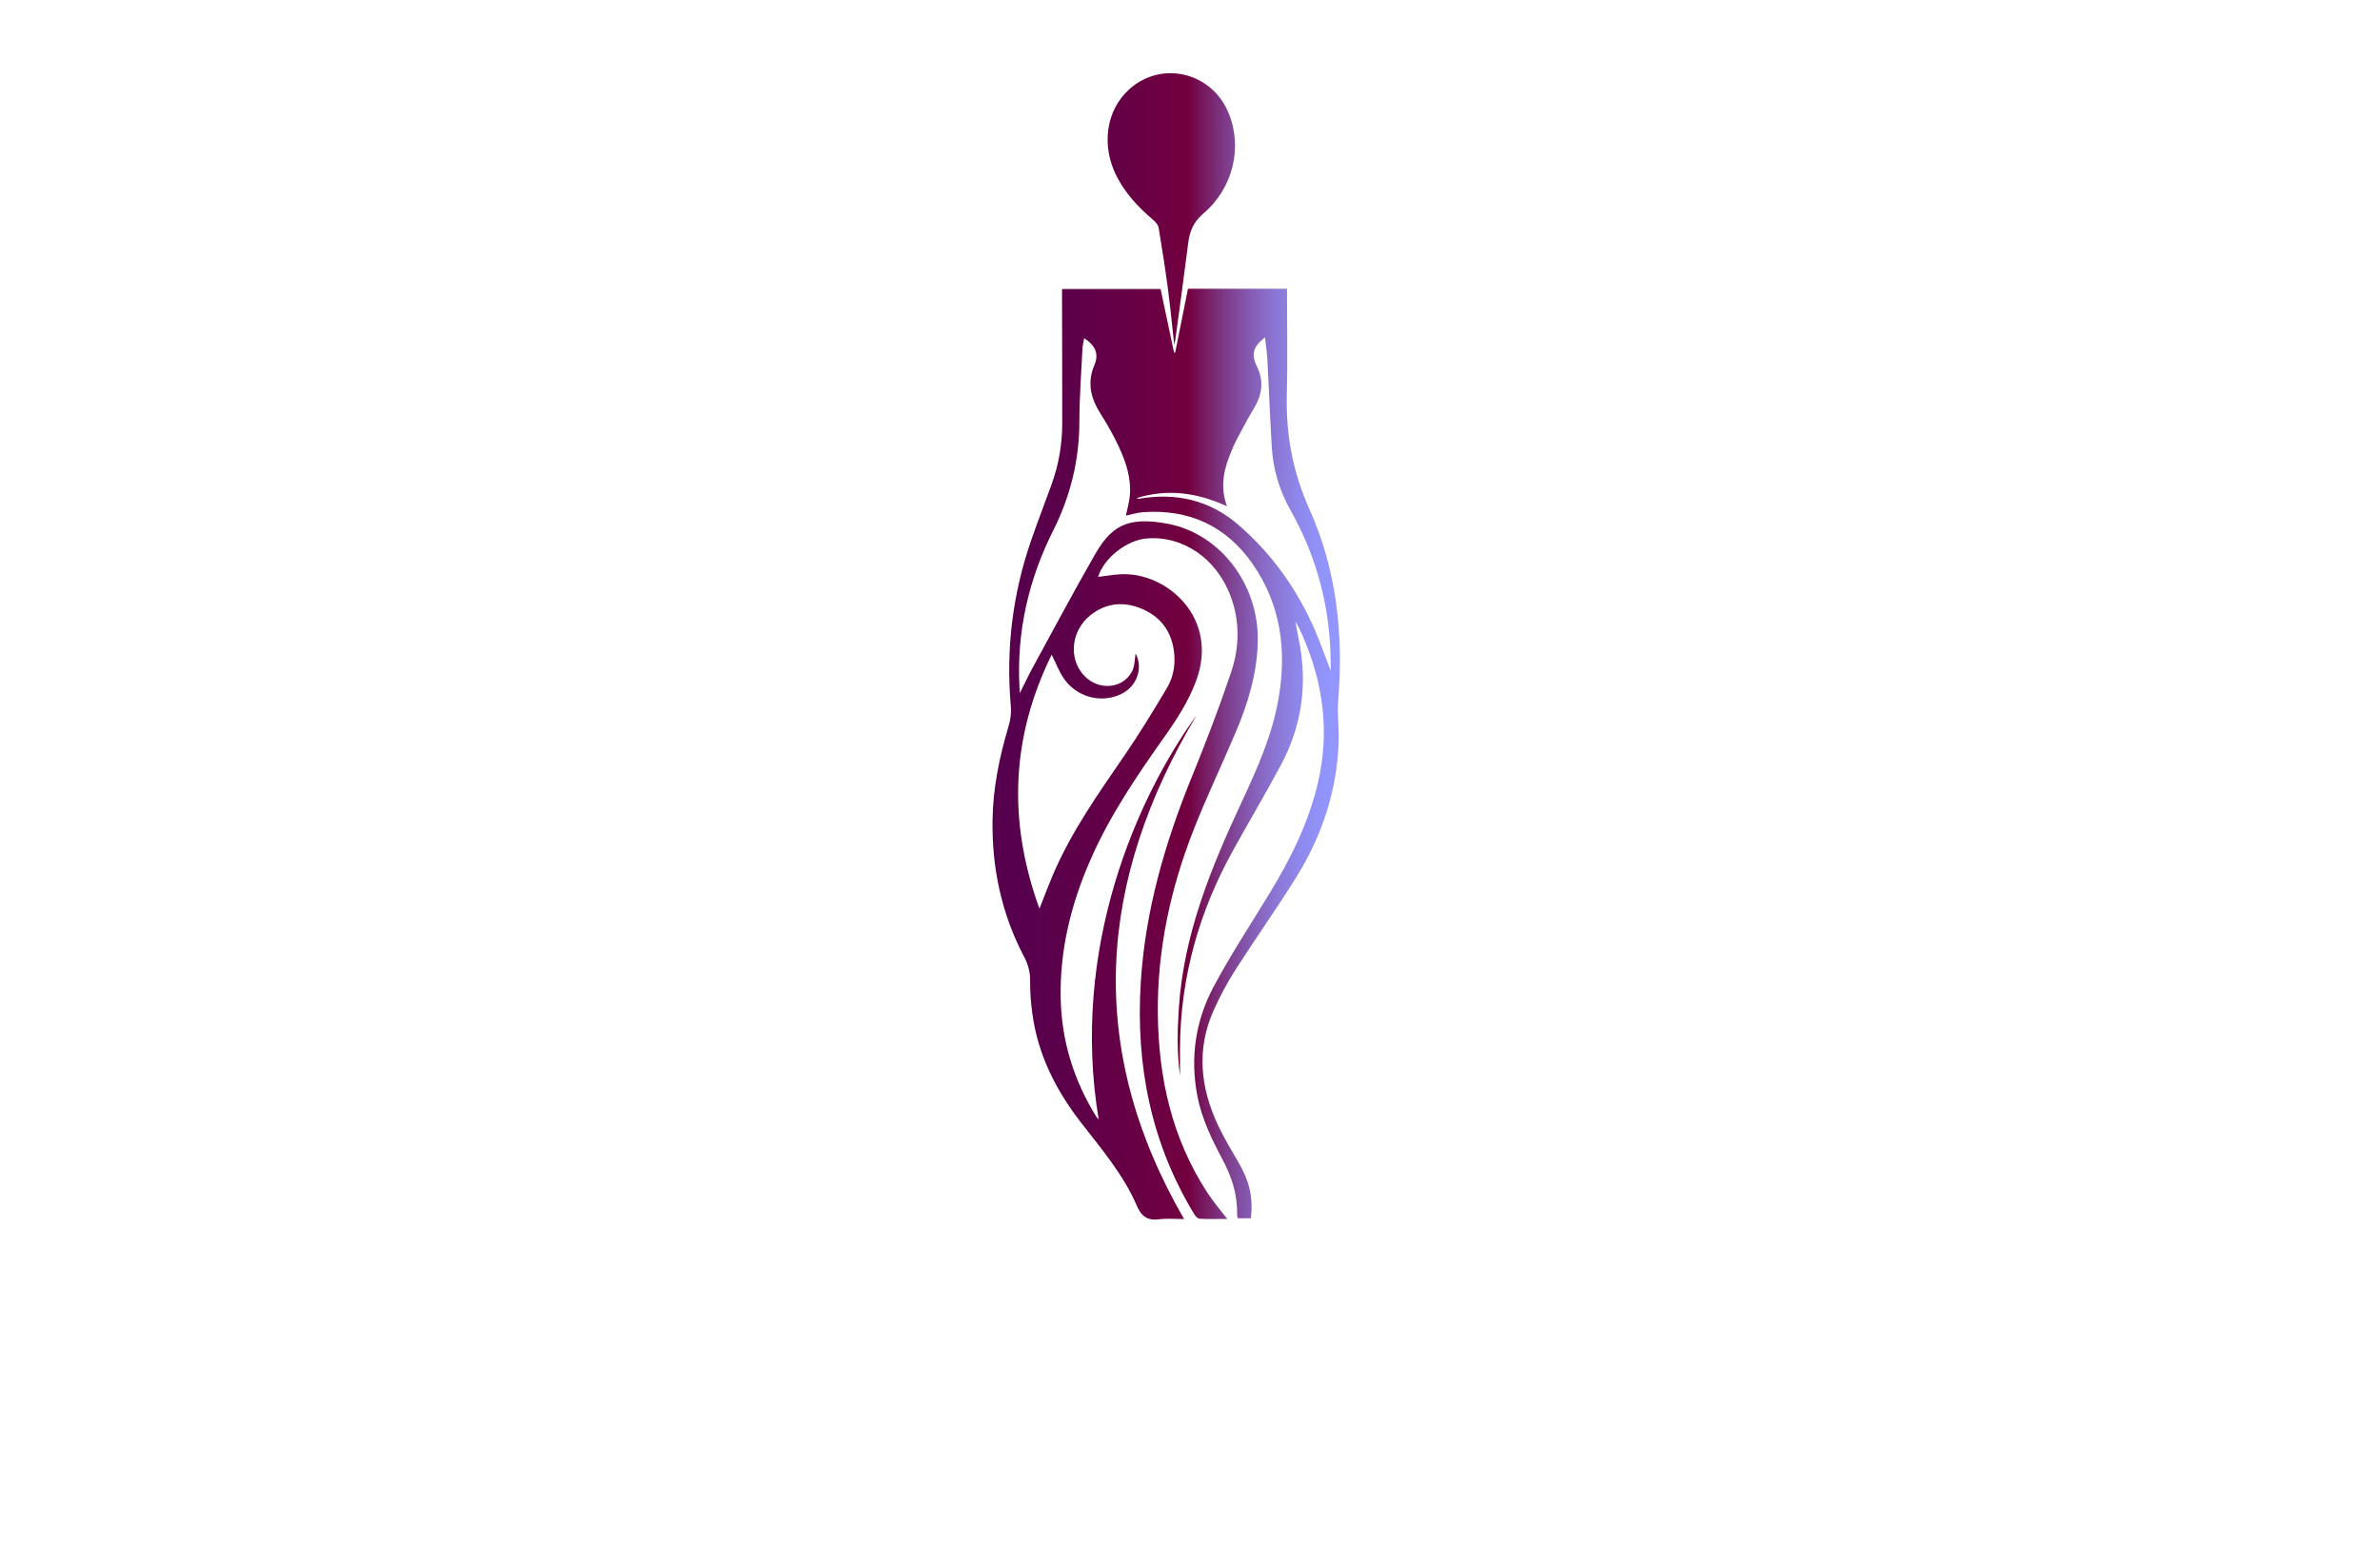 <?xml version="1.0" encoding="utf-8"?>
<!-- Generator: Adobe Illustrator 27.8.1, SVG Export Plug-In . SVG Version: 6.00 Build 0)  -->
<svg version="1.1" xmlns="http://www.w3.org/2000/svg" xmlns:xlink="http://www.w3.org/1999/xlink" x="0px" y="0px"
	 viewBox="0 0 350 230" style="enable-background:new 0 0 350 230;" xml:space="preserve">
<style type="text/css">
	.st0{fill:#DEFDFF;}
	.st1{fill:#E1FEFF;}
	.st2{fill:#FAFCE3;}
	.st3{fill:#FFFFFF;}
	.st4{fill:#AC8746;}
	.st5{fill:#F5F7B7;}
	.st6{fill:#B7F3F9;}
	.st7{fill:#E6FEFF;}
	.st8{fill:#0035AA;}
	.st9{fill:#FFE3EA;}
	.st10{fill:#FCFFD7;}
	.st11{fill:#EAFFDC;}
	.st12{fill:#F7EDB7;}
	.st13{fill:#FFFFC6;}
	.st14{fill:#350B00;}
	.st15{fill:#FBF8F2;}
	.st16{fill:#DCFDFF;}
	.st17{fill:#F2F7B7;}
	.st18{fill:#E4335A;}
	.st19{fill:#005199;}
	.st20{fill:#AD0000;}
	.st21{fill:#00E2E2;}
	.st22{fill:#003F33;}
	.st23{fill:#600068;}
	.st24{fill:#664600;}
	.st25{fill:#DAB038;}
	.st26{fill:#466F85;}
	.st27{fill:#57D4FF;}
	.st28{fill:#99042B;}
	.st29{fill:#BF882F;}
	.st30{fill:#B0C1C1;}
	.st31{fill:#689FC1;}
	.st32{fill:#CEC1A3;}
	.st33{fill:#F2EBDD;}
	.st34{fill:#ECC752;}
	.st35{fill:#005468;}
	.st36{stroke:#000000;stroke-width:0.25;stroke-miterlimit:10;}
	.st37{fill:#EFECFF;}
	.st38{fill:#FFDE98;}
	.st39{fill:#5B3F00;}
	.st40{fill:#826834;}
	.st41{fill:none;stroke:#5B3F00;stroke-width:2;stroke-miterlimit:10;}
	.st42{fill:#FFBE00;}
	.st43{fill:#9B8D75;}
	.st44{fill:#FFFF00;}
	.st45{fill:#FFBF00;}
	.st46{fill:#FFA500;}
	.st47{fill:#B78802;}
	.st48{fill:#479B99;}
	.st49{fill:url(#SVGID_1_);}
	.st50{fill:#88DFE2;}
	.st51{fill:#9887D3;}
	.st52{fill:#F7B4C0;}
	.st53{fill:#4155A2;}
	.st54{fill:#52A042;}
	.st55{fill:url(#SVGID_00000101803516168615927500000016319995240164384691_);}
	.st56{fill:#151515;}
	.st57{fill:#0C95AA;}
	.st58{fill:#68C0C6;}
	.st59{fill:url(#SVGID_00000006673460715537655570000006355421935411250604_);}
	.st60{fill:url(#SVGID_00000139257106407676425340000006374917334906119337_);}
	.st61{fill:#8CA0B5;}
	.st62{fill:#493737;}
	.st63{fill:#2BB4A2;}
</style>
<g id="Logo1">
</g>
<g id="Logo2">
</g>
<g id="Logo3">
</g>
<g id="Logo4">
</g>
<g id="Logo5">
</g>
<g id="Logo6">
</g>
<g id="Logo7">
</g>
<g id="Logo8">
</g>
<g id="Logo9">
</g>
<g id="Logo10">
</g>
<g id="Logo11">
</g>
<g id="Logo12">
</g>
<g id="Logo13">
</g>
<g id="Logo14">
</g>
<g id="_x31_-15">
	<linearGradient id="SVGID_1_" gradientUnits="userSpaceOnUse" x1="145.939" y1="95.066" x2="197.038" y2="95.066">
		<stop  offset="0" style="stop-color:#55004E"/>
		<stop  offset="0.231" style="stop-color:#5D004A"/>
		<stop  offset="0.565" style="stop-color:#72003F"/>
		<stop  offset="0.596" style="stop-color:#761357"/>
		<stop  offset="0.671" style="stop-color:#7E3B89"/>
		<stop  offset="0.744" style="stop-color:#855CB4"/>
		<stop  offset="0.815" style="stop-color:#8B76D4"/>
		<stop  offset="0.883" style="stop-color:#8F88EC"/>
		<stop  offset="0.946" style="stop-color:#9193FA"/>
		<stop  offset="1" style="stop-color:#9297FF"/>
	</linearGradient>
	<path class="st49" d="M175.96,105.21c-14.5,24.28-16.42,48.84-1.83,74.08c-1.18,0-2.45-0.12-3.69,0.03
		c-1.71,0.21-2.58-0.41-3.27-2.02c-1.99-4.6-5.25-8.39-8.28-12.31c-3.66-4.75-6.29-9.96-7.08-15.97c-0.21-1.56-0.35-3.15-0.32-4.73
		c0.02-1.31-0.29-2.44-0.89-3.58c-3.3-6.27-4.74-13.01-4.64-20.06c0.06-4.74,1.01-9.34,2.37-13.88c0.28-0.93,0.41-1.97,0.32-2.93
		c-0.74-8.36,0.26-16.5,3.01-24.43c0.94-2.71,1.98-5.4,2.96-8.1c1.07-2.93,1.59-5.97,1.59-9.09c0.01-6.04-0.02-12.08-0.03-18.12
		c0-0.5,0-1,0-1.6c4.83,0,9.59,0,14.49,0c0.66,3.11,1.32,6.22,1.98,9.33c0.06,0.01,0.11,0.02,0.17,0.03
		c0.62-3.11,1.25-6.23,1.88-9.39c4.85,0,9.65,0,14.57,0c0,0.43,0,0.82,0,1.21c0,4.82,0.1,9.64-0.03,14.45
		c-0.15,5.85,0.91,11.38,3.32,16.75c4.02,8.96,5.03,18.44,4.23,28.17c-0.16,1.99,0.14,4.02,0.07,6.03
		c-0.23,7.25-2.48,13.92-6.29,20.03c-2.85,4.57-5.98,8.97-8.88,13.51c-1.21,1.9-2.29,3.91-3.21,5.97
		c-2.58,5.75-1.94,11.44,0.68,16.98c0.89,1.88,1.98,3.66,3.02,5.47c1.59,2.76,2.11,5.02,1.78,8.13c-0.62,0-1.24,0-1.93,0
		c-0.04-0.18-0.11-0.38-0.11-0.58c0.08-2.93-0.81-5.58-2.17-8.13c-1.57-2.95-3.03-5.96-3.67-9.29c-1.07-5.61-0.28-11.03,2.37-16.01
		c2.48-4.65,5.38-9.08,8.13-13.58c3.15-5.14,5.83-10.48,7.22-16.4c1.78-7.54,0.81-14.77-2.29-21.79c-0.3-0.68-0.61-1.35-1.02-1.99
		c0.28,1.53,0.62,3.06,0.84,4.6c0.82,5.81-0.2,11.34-2.95,16.49c-2.26,4.25-4.73,8.38-7.06,12.6c-5,9.03-7.74,18.68-7.79,29.05
		c-0.01,1.33,0,2.66,0,4.07c-0.46-3.37-0.39-6.66-0.17-9.96c0.71-10.8,4.71-20.58,9.21-30.23c2.31-4.95,4.55-9.94,5.47-15.39
		c1.2-7.05,0.3-13.74-3.83-19.69c-3.87-5.58-9.35-8.1-16.15-7.61c-0.81,0.06-1.61,0.32-2.49,0.5c0.2-0.96,0.47-1.88,0.57-2.82
		c0.26-2.59-0.53-4.99-1.6-7.29c-0.77-1.66-1.67-3.27-2.65-4.8c-1.46-2.29-2.07-4.58-0.95-7.23c0.7-1.64,0.14-2.89-1.5-3.95
		c-0.09,0.52-0.22,0.99-0.25,1.46c-0.17,3.59-0.45,7.18-0.46,10.77c0,5.69-1.3,10.98-3.86,16.08c-3.62,7.22-5.38,14.91-4.95,23.03
		c0.01,0.17,0.02,0.35,0.06,0.85c0.73-1.46,1.3-2.67,1.94-3.84c2.98-5.46,5.9-10.94,8.99-16.34c2.36-4.14,4.6-5.92,10.86-4.71
		c7.75,1.5,13.34,8.96,13.2,17.21c-0.08,4.76-1.44,9.21-3.28,13.53c-2.02,4.76-4.26,9.44-6.15,14.24
		c-3.42,8.67-5.36,17.69-5.27,27.04c0.09,9.4,2.05,18.33,7.28,26.34c0.43,0.66,0.91,1.29,1.39,1.92c0.45,0.59,0.92,1.16,1.55,1.95
		c-1.52,0-2.8,0.04-4.08-0.03c-0.27-0.01-0.59-0.36-0.76-0.63c-6.39-10.49-8.64-21.94-7.89-34.1c0.65-10.57,3.56-20.55,7.53-30.3
		c2.06-5.05,4.01-10.16,5.75-15.32c1.24-3.68,1.33-7.49-0.07-11.22c-2.06-5.51-6.99-8.91-12.31-8.48c-2.98,0.24-6.32,2.89-7.18,5.66
		c1.15-0.14,2.31-0.35,3.48-0.4c6.67-0.26,14.38,6.48,10.94,15.69c-1.12,3-2.83,5.65-4.66,8.23c-4.06,5.72-7.99,11.52-10.83,17.97
		c-2.86,6.49-4.56,13.24-4.43,20.38c0.11,6.29,1.9,12.1,5.2,17.45c0.09,0.14,0.21,0.26,0.39,0.47
		C157.37,139.44,167.24,117.21,175.96,105.21z M152.86,133.64c0.72-1.83,1.3-3.37,1.94-4.88c2.7-6.37,6.66-11.97,10.55-17.63
		c2.21-3.22,4.25-6.57,6.25-9.93c1.02-1.7,1.31-3.65,1.01-5.63c-0.43-2.86-2.03-4.9-4.66-6.02c-2.63-1.12-5.21-0.92-7.53,0.88
		c-3.13,2.44-3.37,7.03-0.5,9.39c2.16,1.77,5.36,1.29,6.58-1.12c0.4-0.8,0.36-1.83,0.5-2.58c1.14,2.1,0.23,4.84-2.15,5.97
		c-2.93,1.39-6.52,0.45-8.41-2.31c-0.72-1.06-1.18-2.3-1.78-3.5C148.71,108.37,148.17,120.71,152.86,133.64z M180.44,74.46
		c-4.47-2.06-8.81-2.59-13.28-1.21c0.13,0.09,0.27,0.11,0.4,0.09c5.41-0.91,10.35,0.22,14.51,3.81c4.97,4.28,8.71,9.53,11.32,15.56
		c0.8,1.86,1.46,3.77,2.3,5.94c0-0.58,0-0.88,0-1.18c-0.05-7.96-1.97-15.43-5.88-22.37c-1.63-2.89-2.58-6.01-2.78-9.32
		c-0.26-4.3-0.42-8.61-0.65-12.92c-0.06-1.04-0.22-2.08-0.35-3.24c-1.72,1.33-2.09,2.46-1.19,4.27c1.03,2.09,0.79,4.02-0.31,5.95
		c-0.3,0.53-0.64,1.04-0.92,1.58c-0.84,1.59-1.78,3.13-2.46,4.78C180.08,68.74,179.31,71.37,180.44,74.46z M172.83,50.05
		c0.64-4.74,1.3-9.47,1.89-14.21c0.22-1.76,0.73-3.14,2.21-4.4c4.48-3.81,5.86-9.89,3.68-14.97c-2.52-5.89-9.83-7.58-14.53-3.35
		c-3.42,3.07-4.18,8.27-1.87,12.8c1.3,2.55,3.2,4.58,5.36,6.41c0.36,0.3,0.75,0.74,0.82,1.17c0.5,2.98,0.96,5.96,1.36,8.95
		c0.35,2.66,0.61,5.34,0.93,8.26C172.77,50.32,172.81,50.19,172.83,50.05z"/>
</g>
</svg>

